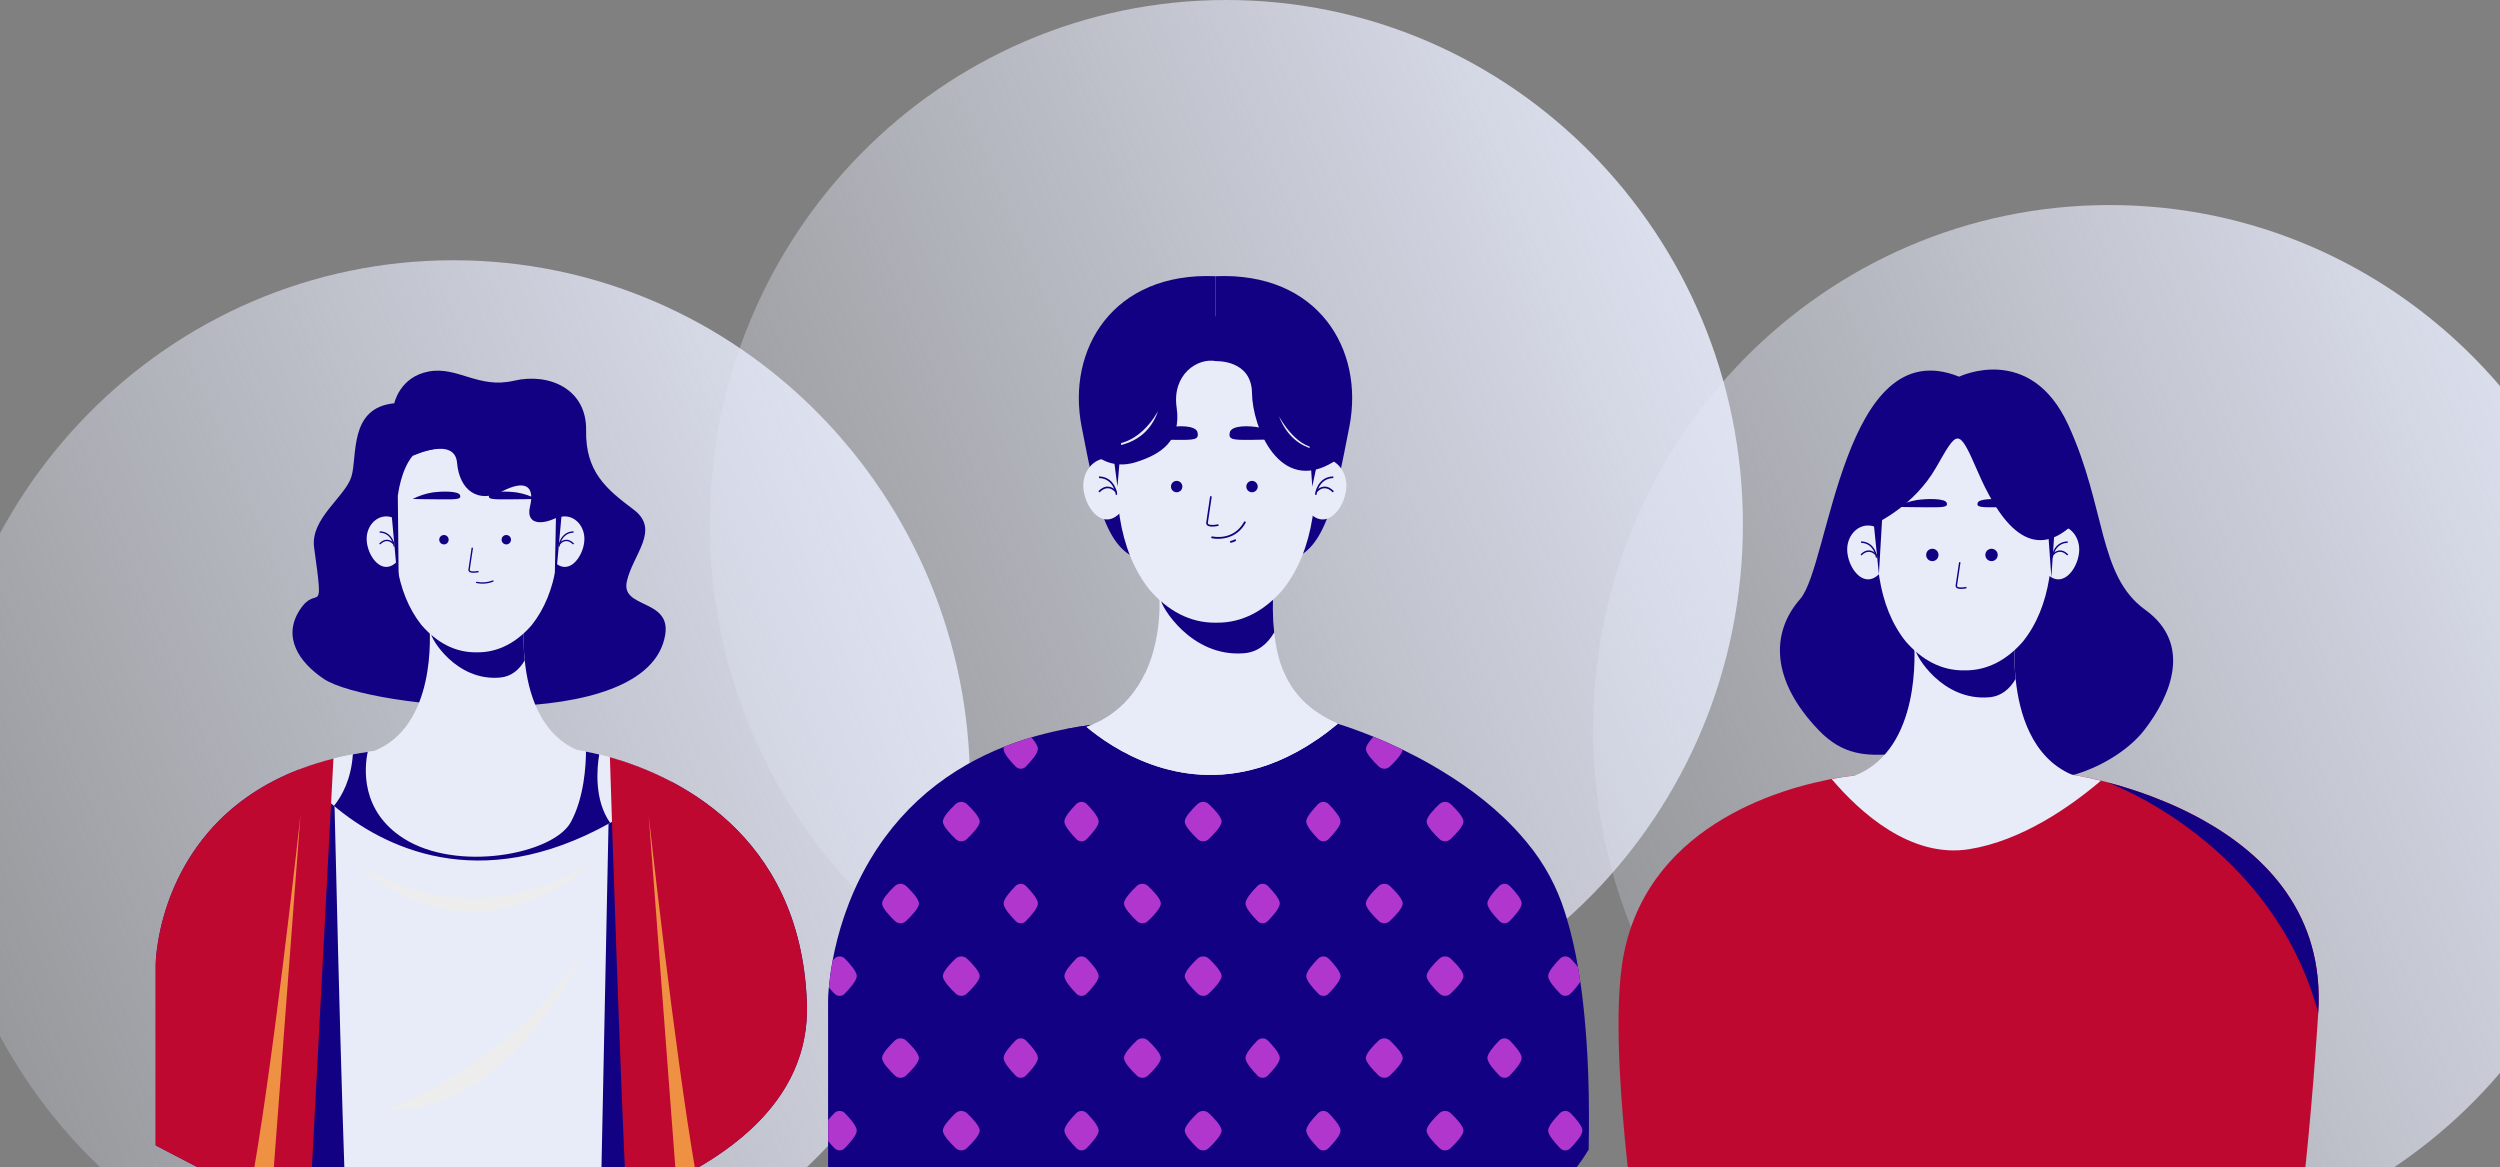 <svg width="317" height="148" viewBox="0 0 317 148" fill="none" xmlns="http://www.w3.org/2000/svg">
<rect x="0" y="0" width="317" height="148" fill="#808080" stroke="none"/>
<path d="M267.5 159C303.675 159 333 129.227 333 92.5C333 55.773 303.675 26 267.5 26C231.325 26 202 55.773 202 92.5C202 129.227 231.325 159 267.5 159Z" fill="url(#paint0_linear_405_14251)"/>
<path d="M155.5 133C191.675 133 221 103.227 221 66.5C221 29.773 191.675 0 155.5 0C119.325 0 90 29.773 90 66.5C90 103.227 119.325 133 155.5 133Z" fill="url(#paint1_linear_405_14251)"/>
<path d="M57.5 166C93.675 166 123 136.227 123 99.5C123 62.773 93.675 33 57.5 33C21.325 33 -8 62.773 -8 99.5C-8 136.227 21.325 166 57.5 166Z" fill="url(#paint2_linear_405_14251)"/>
<path d="M49.997 51.136C49.997 51.136 50.686 47.777 54.371 47.103C58.057 46.429 60.658 49.33 65.149 48.279C69.639 47.228 74.416 49.33 74.32 54.581C74.225 59.831 76.899 62.033 80.338 64.613C83.778 67.193 80.244 70.285 79.479 73.739C78.714 77.194 85.088 75.91 84.351 80.472C82.253 93.474 46.688 89.848 41.073 86.094C37.881 83.96 35.78 80.758 38.023 77.319C40.267 73.879 41.136 78.831 39.831 69.443C39.318 65.754 43.773 63.015 44.56 60.432C45.346 57.85 44.202 51.688 49.997 51.136Z" fill="#120283"/>
<path d="M79.434 152.292C78.349 152.703 77.257 153.09 76.157 153.452C61.642 158.261 46.492 159.163 46.492 159.163L44.037 157.886L39.16 155.35L19.73 145.244V122.266C19.73 122.266 19.864 104.566 37.879 97.58C39.315 97.026 40.785 96.563 42.28 96.194C43.969 95.773 45.681 95.454 47.408 95.236L73.207 95.123C73.207 95.123 74.845 95.32 77.333 96.022C80.024 96.778 82.629 97.812 85.106 99.108C92.891 103.193 101.731 111.306 102.313 127.144C102.783 139.884 91.787 147.625 79.434 152.292Z" fill="#E8ECF8"/>
<path d="M44.042 157.886L39.165 155.35L19.734 145.244V122.266C19.734 122.266 19.869 104.566 37.884 97.58C39.32 97.026 40.79 96.563 42.285 96.194C42.285 96.194 43.272 141.35 44.042 157.886Z" fill="#120283"/>
<path d="M79.433 152.292C78.349 152.703 77.257 153.09 76.156 153.452C76.581 133.02 77.335 96.02 77.335 96.02C85.174 98.224 101.516 105.412 102.315 127.142C102.784 139.884 91.786 147.625 79.433 152.292Z" fill="#120283"/>
<path d="M73.212 95.12C70.355 97.498 67.586 98.943 64.978 99.73H64.96C56.362 102.309 49.51 97.689 46.843 95.453C47.036 95.38 47.228 95.305 47.419 95.228C47.92 95.028 48.403 94.786 48.863 94.505C55.659 90.337 54.423 78.888 54.423 78.888H66.489C66.353 80.501 66.37 82.124 66.538 83.734C66.935 87.719 68.407 93.035 73.212 95.12Z" fill="#E8ECF8"/>
<path d="M85.108 99.105C82.676 101.058 80.088 102.81 77.372 104.342C60.618 113.691 48.462 107.299 42.348 102.185C39.422 99.737 37.881 97.58 37.881 97.58C39.317 97.026 40.786 96.563 42.281 96.194C43.075 95.995 43.897 95.815 44.747 95.654C45.36 95.538 45.987 95.435 46.63 95.343C46.889 95.304 47.148 95.27 47.41 95.235L73.209 95.124C73.209 95.124 73.606 95.171 74.308 95.304C74.751 95.388 75.316 95.506 75.985 95.67C76.4 95.77 76.85 95.888 77.336 96.024C80.027 96.778 82.631 97.811 85.108 99.105Z" fill="#E8ECF8"/>
<path d="M77.371 104.342C60.617 113.69 48.461 107.299 42.347 102.184C43.386 100.896 44.531 98.794 44.742 95.652C45.354 95.536 45.982 95.432 46.625 95.341C46.205 97.37 45.701 102.792 51.147 106.289C57.953 110.66 70.134 108.295 72.356 104.283C74.084 101.158 74.293 96.995 74.302 95.302C74.746 95.386 75.311 95.503 75.98 95.667C75.694 97.394 75.313 101.414 77.371 104.342Z" fill="#120283"/>
<path d="M66.532 83.738C65.826 84.946 64.814 85.8 63.381 85.919C57.759 86.387 54.596 80.863 54.663 80.354L54.954 78.892H66.484C66.348 80.505 66.364 82.127 66.532 83.738Z" fill="#120283"/>
<path d="M74.101 68.331C74.101 66.757 72.988 65.479 71.615 65.479C70.243 65.479 69.13 66.757 69.13 68.331C69.13 69.905 70.243 71.886 71.615 71.886C72.988 71.886 74.101 69.906 74.101 68.331Z" fill="#E8ECF8"/>
<path d="M70.963 69.309L70.788 69.291C70.788 69.273 71.001 67.412 72.727 67.367V67.543C71.158 67.584 70.964 69.291 70.963 69.309Z" fill="#120283"/>
<path d="M72.665 69.044C72.371 68.741 72.072 68.597 71.773 68.612C71.319 68.638 71.017 69.033 71.009 69.037L70.869 68.93C70.884 68.911 71.227 68.468 71.76 68.437C72.119 68.417 72.461 68.579 72.793 68.922L72.665 69.044Z" fill="#120283"/>
<path d="M46.492 68.331C46.492 66.757 47.605 65.479 48.978 65.479C50.35 65.479 51.463 66.757 51.463 68.331C51.463 69.905 50.35 71.886 48.978 71.886C47.605 71.886 46.492 69.906 46.492 68.331Z" fill="#E8ECF8"/>
<path d="M49.909 69.309L50.084 69.291C50.084 69.272 49.871 67.412 48.145 67.367V67.543C49.714 67.584 49.908 69.291 49.909 69.309Z" fill="#120283"/>
<path d="M48.205 69.044C48.499 68.741 48.8 68.597 49.099 68.612C49.551 68.638 49.855 69.033 49.862 69.037L50.001 68.93C49.987 68.911 49.644 68.468 49.111 68.437C48.751 68.417 48.411 68.579 48.079 68.922L48.205 69.044Z" fill="#120283"/>
<path d="M67.405 79.282C65.564 81.397 63.232 82.76 60.435 82.714C57.642 82.76 55.308 81.397 53.467 79.282C53.457 79.268 53.446 79.255 53.434 79.243C50.136 75.074 49.464 69.001 50.358 61.771C51 56.571 55.903 54.554 58.627 53.831C59.812 53.516 61.059 53.516 62.244 53.831C64.968 54.555 69.872 56.572 70.515 61.771C71.411 69.024 70.733 75.115 67.405 79.282Z" fill="#E8ECF8"/>
<path d="M64.199 69.033C64.529 69.033 64.796 68.766 64.796 68.436C64.796 68.106 64.529 67.838 64.199 67.838C63.869 67.838 63.602 68.106 63.602 68.436C63.602 68.766 63.869 69.033 64.199 69.033Z" fill="#120283"/>
<path d="M56.294 69.033C56.624 69.033 56.891 68.766 56.891 68.436C56.891 68.106 56.624 67.838 56.294 67.838C55.964 67.838 55.696 68.106 55.696 68.436C55.696 68.766 55.964 69.033 56.294 69.033Z" fill="#120283"/>
<path d="M68.031 63.268C68.031 63.268 66.469 63.309 64.417 63.319C62.366 63.329 61.837 63.309 62.023 62.782C62.208 62.255 64.264 62.266 65.552 62.448C66.415 62.595 67.25 62.872 68.031 63.268V63.268Z" fill="#120283"/>
<path d="M52.324 63.268C52.324 63.268 53.885 63.309 55.936 63.319C57.986 63.329 58.516 63.309 58.331 62.782C58.145 62.255 56.09 62.266 54.802 62.448C53.939 62.595 53.104 62.872 52.324 63.268Z" fill="#120283"/>
<path d="M60.034 72.634C59.82 72.634 59.607 72.6 59.49 72.49C59.45 72.453 59.42 72.405 59.404 72.353C59.387 72.301 59.384 72.245 59.395 72.191C59.482 71.642 59.803 69.461 59.805 69.44L59.979 69.465C59.979 69.487 59.656 71.668 59.569 72.218C59.562 72.243 59.562 72.27 59.57 72.295C59.577 72.321 59.59 72.344 59.61 72.362C59.772 72.514 60.342 72.456 60.663 72.383L60.702 72.554C60.483 72.603 60.259 72.63 60.034 72.634V72.634Z" fill="#120283"/>
<path d="M61.184 74.012C60.925 74.015 60.667 73.987 60.415 73.929C60.405 73.927 60.395 73.922 60.386 73.915C60.378 73.909 60.371 73.901 60.365 73.891C60.36 73.882 60.356 73.872 60.355 73.861C60.353 73.85 60.354 73.84 60.357 73.829C60.359 73.819 60.364 73.809 60.371 73.8C60.377 73.792 60.385 73.784 60.395 73.779C60.404 73.774 60.414 73.77 60.425 73.769C60.436 73.767 60.447 73.768 60.457 73.77C61.131 73.911 61.832 73.852 62.474 73.599C62.483 73.595 62.494 73.593 62.505 73.593C62.516 73.592 62.526 73.594 62.536 73.599C62.546 73.603 62.556 73.609 62.563 73.616C62.571 73.624 62.577 73.633 62.581 73.643C62.585 73.653 62.588 73.663 62.588 73.674C62.588 73.685 62.586 73.695 62.582 73.705C62.578 73.716 62.572 73.725 62.564 73.732C62.557 73.74 62.548 73.746 62.538 73.75C62.108 73.926 61.648 74.015 61.184 74.012V74.012Z" fill="#120283"/>
<path d="M70.622 59.2L70.302 75.263L71.227 65.127C71.227 65.127 74.094 61.308 70.622 59.2Z" fill="#120283"/>
<path d="M50.413 59.914L50.569 75.263L49.645 65.127C49.645 65.127 46.943 62.023 50.413 59.914Z" fill="#120283"/>
<path d="M101.86 132.227C100.291 139.207 94.94 144.405 88.141 148.267C87.36 148.71 86.562 149.137 85.747 149.546C83.691 150.568 81.584 151.485 79.435 152.292C78.646 136.671 77.631 105.358 77.335 96.02C85.177 98.224 101.513 105.415 102.31 127.139C102.38 128.848 102.229 130.558 101.86 132.227V132.227Z" fill="#BF0830"/>
<path d="M42.281 96.191L39.167 155.35L34.355 152.848L31.639 151.435L19.734 145.246V122.264C19.734 122.264 19.891 101.788 42.281 96.191Z" fill="#BF0830"/>
<path d="M50.454 62.823C50.454 62.823 50.818 59.574 52.323 57.806C52.323 57.806 56.777 55.073 68.03 57.806C68.03 57.806 70.195 59.096 70.522 62.823C70.522 62.823 72.02 58.9 69.835 54.059C67.649 49.218 55.459 49.356 52.892 51.872C50.324 54.388 46.768 59.721 50.454 62.823Z" fill="#120283"/>
<path d="M88.141 148.267C87.36 148.71 86.562 149.137 85.747 149.546L82.254 103.382C82.37 104.452 85.466 132.679 88.141 148.267Z" fill="#EF9143"/>
<path d="M31.639 151.435C34.423 136.904 37.972 104.528 38.098 103.383L34.355 152.848L31.639 151.435Z" fill="#EF9143"/>
<path d="M44.703 109.116C44.703 109.116 58.747 119.899 75.371 109.116C75.371 109.116 60.898 123.766 44.703 109.116Z" fill="#EDEDED"/>
<path d="M48.859 140.754C48.859 140.754 65.053 135.309 74.225 120.118C74.22 120.118 65.197 141.327 48.859 140.754Z" fill="#EDEDED"/>
<path d="M52.323 57.806C52.323 57.806 57.672 55.271 57.96 58.711C58.247 62.15 60.643 63.878 63.6 62.336C66.556 60.793 67.847 61.579 67.203 64.226C66.559 66.873 69.428 66.901 72.793 64.226C76.158 61.552 69.694 56.202 69.129 55.915C68.564 55.629 67 52.189 62.588 52.834C58.175 53.479 52.323 57.806 52.323 57.806Z" fill="#120283"/>
<path d="M154.125 35.023V65.256C151.83 68.072 148.279 71.613 145.246 71.106C140.305 70.277 139.034 63.805 137.141 54.052C135.249 44.299 141.107 34.467 154.125 35.023Z" fill="#120283"/>
<path d="M154.125 35.023V65.256C156.421 68.072 159.973 71.613 163.004 71.106C167.945 70.277 169.216 63.805 171.109 54.052C173.002 44.299 167.151 34.467 154.125 35.023Z" fill="#120283"/>
<path d="M201.445 145.517C201.445 145.6 201.445 145.682 201.445 145.763C201.315 145.978 201.184 146.187 201.045 146.399C200.971 146.512 200.897 146.624 200.824 146.739C198.545 150.138 195.421 153.08 191.772 155.619C191.468 155.831 191.158 156.043 190.845 156.247C190.562 156.437 190.275 156.622 189.984 156.806C189.461 157.14 188.93 157.464 188.391 157.778C178.002 163.873 164.621 167.302 154.169 169.19C144.523 170.93 137.369 171.352 137.369 171.352L123.565 164.175L119.849 162.241L114.578 159.509L109.86 157.057L109.415 156.827L107.743 155.957L105 154.53V126.758C105 126.758 105 126.559 105.021 126.195C105.034 125.977 105.052 125.7 105.081 125.369C105.081 125.32 105.089 125.271 105.095 125.221C105.173 124.361 105.317 123.177 105.581 121.766C105.923 119.943 106.389 118.145 106.976 116.385C107.063 116.124 107.158 115.857 107.253 115.589C108.342 112.504 109.838 109.578 111.699 106.887C111.88 106.63 112.062 106.374 112.253 106.117C114.708 102.786 117.768 99.946 121.273 97.745C121.665 97.496 122.072 97.252 122.487 97.015C124.033 96.128 125.641 95.355 127.299 94.7C128.401 94.263 129.559 93.864 130.773 93.501C131.958 93.151 133.197 92.84 134.488 92.569C134.706 92.524 134.924 92.48 135.146 92.438C136.21 92.231 137.314 92.053 138.457 91.906L169.632 91.774L169.747 91.81C170.087 91.914 171.151 92.254 172.692 92.837L172.771 92.868L172.87 92.906C172.908 92.92 172.956 92.938 173.008 92.961C173.365 93.101 173.749 93.258 174.146 93.406C175.248 93.858 176.502 94.406 177.851 95.058C179.037 95.636 180.304 96.293 181.595 97.033C182.009 97.27 182.425 97.517 182.842 97.774C186.388 99.925 190.059 102.691 193.031 106.137C193.251 106.386 193.466 106.641 193.673 106.898C195.81 109.476 197.421 112.446 198.416 115.643C198.502 115.908 198.586 116.178 198.669 116.45C199.268 118.48 199.742 120.545 200.089 122.633C200.196 123.242 200.292 123.86 200.385 124.483C200.433 124.813 200.48 125.145 200.523 125.479C200.559 125.752 200.594 126.025 200.628 126.3C200.727 127.079 200.814 127.866 200.889 128.661C201.113 130.919 201.261 133.208 201.355 135.457C201.366 135.736 201.377 136.012 201.389 136.289C201.501 139.527 201.501 142.673 201.445 145.517Z" fill="#120283"/>
<path d="M108.638 143.36C108.638 143.939 107.749 144.941 107.113 145.59C107.03 145.678 106.93 145.749 106.818 145.797C106.707 145.845 106.587 145.87 106.466 145.87C106.344 145.87 106.224 145.845 106.113 145.797C106.001 145.749 105.901 145.678 105.818 145.59C105.565 145.332 105.273 145.021 105.012 144.701V142.012C105.261 141.707 105.539 141.406 105.787 141.156C105.874 141.064 105.98 140.991 106.096 140.941C106.213 140.892 106.338 140.866 106.465 140.866C106.592 140.866 106.717 140.892 106.834 140.941C106.95 140.991 107.055 141.064 107.143 141.156C107.78 141.808 108.638 142.787 108.638 143.36Z" fill="#B036CE"/>
<path d="M122.619 141.157C122.422 140.971 122.161 140.867 121.889 140.867C121.618 140.867 121.357 140.971 121.16 141.157C120.476 141.808 119.552 142.788 119.552 143.358C119.552 143.929 120.505 144.941 121.193 145.592C121.381 145.769 121.63 145.868 121.889 145.868C122.148 145.868 122.398 145.769 122.586 145.592C123.274 144.941 124.225 143.939 124.225 143.358C124.225 142.777 123.303 141.808 122.619 141.157Z" fill="#B036CE"/>
<path d="M137.814 141.157C137.726 141.066 137.621 140.993 137.504 140.943C137.388 140.893 137.263 140.867 137.136 140.867C137.009 140.867 136.884 140.893 136.767 140.943C136.651 140.993 136.545 141.066 136.458 141.157C135.82 141.808 134.962 142.787 134.962 143.358C134.962 143.929 135.852 144.941 136.489 145.591C136.572 145.68 136.672 145.75 136.784 145.798C136.895 145.846 137.015 145.871 137.137 145.871C137.258 145.871 137.378 145.846 137.489 145.798C137.601 145.75 137.701 145.68 137.784 145.591C138.424 144.941 139.311 143.939 139.311 143.358C139.311 142.777 138.453 141.808 137.814 141.157Z" fill="#B036CE"/>
<path d="M153.289 141.157C153.092 140.971 152.832 140.867 152.56 140.867C152.289 140.867 152.028 140.971 151.831 141.157C151.146 141.808 150.225 142.788 150.225 143.358C150.225 143.929 151.176 144.941 151.864 145.592C152.052 145.769 152.301 145.868 152.56 145.868C152.819 145.868 153.068 145.769 153.257 145.592C153.945 144.941 154.896 143.939 154.896 143.358C154.896 142.777 153.974 141.808 153.289 141.157Z" fill="#B036CE"/>
<path d="M168.486 141.157C168.399 141.065 168.293 140.992 168.176 140.943C168.06 140.893 167.934 140.867 167.807 140.867C167.681 140.867 167.555 140.893 167.438 140.943C167.322 140.992 167.216 141.065 167.129 141.157C166.491 141.808 165.633 142.787 165.633 143.358C165.633 143.928 166.523 144.941 167.16 145.591C167.243 145.68 167.343 145.75 167.455 145.798C167.566 145.846 167.686 145.871 167.807 145.871C167.929 145.871 168.049 145.846 168.16 145.798C168.272 145.75 168.372 145.68 168.455 145.591C169.095 144.941 169.982 143.939 169.982 143.358C169.982 142.777 169.118 141.808 168.486 141.157Z" fill="#B036CE"/>
<path d="M183.959 141.157C183.763 140.971 183.502 140.867 183.231 140.867C182.96 140.867 182.699 140.971 182.503 141.157C181.816 141.808 180.895 142.788 180.895 143.358C180.895 143.929 181.846 144.941 182.535 145.591C182.723 145.769 182.972 145.868 183.231 145.868C183.49 145.868 183.739 145.769 183.927 145.591C184.616 144.941 185.567 143.939 185.567 143.358C185.567 142.777 184.646 141.808 183.959 141.157Z" fill="#B036CE"/>
<path d="M199.157 141.157C199.069 141.066 198.964 140.993 198.848 140.943C198.731 140.893 198.606 140.867 198.479 140.867C198.352 140.867 198.227 140.893 198.11 140.943C197.994 140.993 197.889 141.066 197.801 141.157C197.162 141.808 196.304 142.787 196.304 143.358C196.304 143.929 197.193 144.941 197.831 145.591C197.914 145.68 198.014 145.75 198.125 145.798C198.237 145.846 198.357 145.871 198.478 145.871C198.6 145.871 198.72 145.846 198.831 145.798C198.942 145.75 199.043 145.68 199.126 145.591C199.767 144.941 200.652 143.939 200.652 143.358C200.652 142.777 199.796 141.808 199.157 141.157Z" fill="#B036CE"/>
<path d="M114.913 131.952C114.716 131.766 114.455 131.662 114.184 131.662C113.913 131.662 113.652 131.766 113.455 131.952C112.77 132.603 111.848 133.583 111.848 134.153C111.848 134.724 112.8 135.736 113.487 136.387C113.676 136.564 113.925 136.662 114.184 136.662C114.443 136.662 114.692 136.564 114.88 136.387C115.568 135.736 116.521 134.734 116.521 134.153C116.521 133.572 115.598 132.603 114.913 131.952Z" fill="#B036CE"/>
<path d="M130.11 131.952C130.023 131.861 129.917 131.788 129.801 131.738C129.684 131.688 129.558 131.662 129.431 131.662C129.305 131.662 129.179 131.688 129.062 131.738C128.946 131.788 128.84 131.861 128.753 131.952C128.115 132.603 127.257 133.582 127.257 134.153C127.257 134.724 128.147 135.736 128.784 136.387C128.868 136.474 128.968 136.543 129.079 136.591C129.191 136.638 129.311 136.662 129.431 136.662C129.552 136.662 129.672 136.638 129.783 136.591C129.895 136.543 129.995 136.474 130.079 136.387C130.719 135.736 131.606 134.734 131.606 134.153C131.606 133.572 130.748 132.603 130.11 131.952Z" fill="#B036CE"/>
<path d="M145.584 131.952C145.388 131.766 145.127 131.662 144.856 131.662C144.585 131.662 144.324 131.766 144.128 131.952C143.441 132.603 142.52 133.582 142.52 134.153C142.52 134.724 143.471 135.736 144.16 136.387C144.349 136.563 144.597 136.662 144.856 136.662C145.114 136.662 145.363 136.563 145.552 136.387C146.241 135.736 147.192 134.734 147.192 134.153C147.192 133.572 146.271 132.603 145.584 131.952Z" fill="#B036CE"/>
<path d="M160.781 131.952C160.693 131.861 160.588 131.788 160.471 131.738C160.355 131.688 160.229 131.663 160.103 131.663C159.976 131.663 159.85 131.688 159.734 131.738C159.617 131.788 159.512 131.861 159.425 131.952C158.786 132.603 157.928 133.583 157.928 134.153C157.928 134.724 158.817 135.736 159.454 136.387C159.538 136.474 159.639 136.543 159.75 136.591C159.861 136.638 159.981 136.663 160.102 136.663C160.223 136.663 160.343 136.638 160.454 136.591C160.565 136.543 160.666 136.474 160.75 136.387C161.391 135.736 162.276 134.734 162.276 134.153C162.276 133.572 161.418 132.603 160.781 131.952Z" fill="#B036CE"/>
<path d="M176.254 131.952C176.058 131.766 175.797 131.662 175.526 131.662C175.255 131.662 174.994 131.766 174.797 131.952C174.111 132.603 173.189 133.582 173.189 134.153C173.189 134.724 174.141 135.736 174.83 136.387C175.019 136.563 175.267 136.662 175.526 136.662C175.784 136.662 176.033 136.563 176.222 136.387C176.911 135.736 177.862 134.734 177.862 134.153C177.862 133.572 176.94 132.603 176.254 131.952Z" fill="#B036CE"/>
<path d="M191.452 131.952C191.364 131.861 191.259 131.788 191.142 131.738C191.026 131.688 190.9 131.663 190.774 131.663C190.647 131.663 190.521 131.688 190.405 131.738C190.288 131.788 190.183 131.861 190.095 131.952C189.458 132.603 188.6 133.583 188.6 134.153C188.6 134.724 189.489 135.736 190.127 136.387C190.21 136.474 190.311 136.543 190.422 136.591C190.534 136.638 190.653 136.663 190.774 136.663C190.895 136.663 191.015 136.638 191.126 136.591C191.238 136.543 191.338 136.474 191.422 136.387C192.062 135.736 192.948 134.734 192.948 134.153C192.948 133.572 192.089 132.603 191.452 131.952Z" fill="#B036CE"/>
<path d="M108.638 123.764C108.638 124.344 107.749 125.347 107.113 125.998C107.03 126.086 106.93 126.156 106.818 126.204C106.707 126.253 106.587 126.278 106.465 126.278C106.344 126.278 106.224 126.253 106.113 126.204C106.001 126.156 105.901 126.086 105.818 125.998C105.593 125.769 105.341 125.5 105.106 125.221C105.185 124.361 105.329 123.177 105.593 121.766L105.787 121.565C105.874 121.473 105.98 121.4 106.096 121.351C106.213 121.301 106.338 121.275 106.465 121.275C106.591 121.275 106.717 121.301 106.833 121.351C106.95 121.4 107.055 121.473 107.143 121.565C107.78 122.214 108.638 123.195 108.638 123.764Z" fill="#B036CE"/>
<path d="M122.619 121.563C122.422 121.377 122.161 121.273 121.889 121.273C121.618 121.273 121.357 121.377 121.16 121.563C120.476 122.214 119.552 123.193 119.552 123.766C119.552 124.338 120.505 125.348 121.193 125.997C121.381 126.175 121.63 126.274 121.889 126.274C122.148 126.274 122.398 126.175 122.586 125.997C123.274 125.348 124.225 124.345 124.225 123.766C124.225 123.186 123.303 122.214 122.619 121.563Z" fill="#B036CE"/>
<path d="M137.814 121.563C137.726 121.472 137.621 121.399 137.504 121.349C137.388 121.299 137.263 121.273 137.136 121.273C137.009 121.273 136.884 121.299 136.767 121.349C136.651 121.399 136.545 121.472 136.458 121.563C135.82 122.214 134.962 123.193 134.962 123.766C134.962 124.338 135.852 125.348 136.489 125.997C136.572 126.086 136.672 126.156 136.784 126.204C136.895 126.252 137.015 126.277 137.137 126.277C137.258 126.277 137.378 126.252 137.489 126.204C137.601 126.156 137.701 126.086 137.784 125.997C138.424 125.348 139.311 124.345 139.311 123.766C139.311 123.186 138.453 122.214 137.814 121.563Z" fill="#B036CE"/>
<path d="M153.289 121.563C153.092 121.377 152.832 121.273 152.56 121.273C152.289 121.273 152.028 121.377 151.831 121.563C151.146 122.214 150.225 123.193 150.225 123.766C150.225 124.338 151.176 125.348 151.864 125.997C152.052 126.175 152.301 126.274 152.56 126.274C152.819 126.274 153.068 126.175 153.257 125.997C153.945 125.348 154.896 124.345 154.896 123.766C154.896 123.186 153.974 122.214 153.289 121.563Z" fill="#B036CE"/>
<path d="M168.486 121.563C168.399 121.472 168.293 121.399 168.176 121.349C168.06 121.299 167.934 121.273 167.807 121.273C167.681 121.273 167.555 121.299 167.438 121.349C167.322 121.399 167.216 121.472 167.129 121.563C166.491 122.214 165.633 123.194 165.633 123.766C165.633 124.338 166.523 125.348 167.16 125.998C167.243 126.086 167.343 126.156 167.455 126.204C167.566 126.253 167.686 126.277 167.807 126.277C167.929 126.277 168.049 126.253 168.16 126.204C168.272 126.156 168.372 126.086 168.455 125.998C169.095 125.348 169.982 124.345 169.982 123.766C169.982 123.186 169.118 122.214 168.486 121.563Z" fill="#B036CE"/>
<path d="M183.959 121.563C183.763 121.377 183.502 121.273 183.231 121.273C182.96 121.273 182.699 121.377 182.503 121.563C181.816 122.214 180.895 123.194 180.895 123.766C180.895 124.338 181.846 125.348 182.535 125.998C182.723 126.175 182.972 126.274 183.231 126.274C183.49 126.274 183.739 126.175 183.927 125.998C184.616 125.348 185.567 124.345 185.567 123.766C185.567 123.186 184.646 122.214 183.959 121.563Z" fill="#B036CE"/>
<path d="M200.389 124.477C200.024 125.027 199.602 125.537 199.13 125.997C199.047 126.085 198.946 126.155 198.835 126.202C198.723 126.25 198.603 126.274 198.482 126.274C198.361 126.274 198.241 126.25 198.13 126.202C198.018 126.155 197.917 126.085 197.834 125.997C197.193 125.347 196.307 124.343 196.307 123.764C196.307 123.185 197.165 122.214 197.804 121.563C197.892 121.472 197.997 121.399 198.113 121.349C198.23 121.299 198.355 121.273 198.482 121.273C198.609 121.273 198.734 121.299 198.851 121.349C198.967 121.399 199.072 121.472 199.16 121.563C199.493 121.898 199.806 122.254 200.095 122.627C200.199 123.241 200.295 123.854 200.389 124.477Z" fill="#B036CE"/>
<path d="M114.913 112.358C114.716 112.172 114.455 112.068 114.184 112.068C113.913 112.068 113.652 112.172 113.455 112.358C112.77 113.009 111.848 113.988 111.848 114.56C111.848 115.132 112.8 116.142 113.487 116.792C113.676 116.97 113.925 117.069 114.184 117.069C114.443 117.069 114.692 116.97 114.88 116.792C115.568 116.142 116.521 115.14 116.521 114.56C116.521 113.981 115.598 113.015 114.913 112.358Z" fill="#B036CE"/>
<path d="M130.11 112.358C130.023 112.267 129.917 112.194 129.801 112.144C129.684 112.094 129.558 112.068 129.431 112.068C129.305 112.068 129.179 112.094 129.062 112.144C128.946 112.194 128.84 112.267 128.753 112.358C128.115 113.009 127.257 113.989 127.257 114.561C127.257 115.133 128.147 116.142 128.784 116.793C128.867 116.881 128.967 116.951 129.079 117C129.19 117.048 129.31 117.072 129.431 117.072C129.553 117.072 129.673 117.048 129.784 117C129.896 116.951 129.996 116.881 130.079 116.793C130.719 116.142 131.606 115.14 131.606 114.561C131.606 113.981 130.748 113.015 130.11 112.358Z" fill="#B036CE"/>
<path d="M145.584 112.358C145.388 112.172 145.127 112.068 144.856 112.068C144.585 112.068 144.324 112.172 144.128 112.358C143.441 113.009 142.52 113.989 142.52 114.561C142.52 115.133 143.471 116.142 144.16 116.793C144.348 116.97 144.597 117.069 144.856 117.069C145.115 117.069 145.364 116.97 145.552 116.793C146.241 116.142 147.192 115.14 147.192 114.561C147.192 113.981 146.271 113.015 145.584 112.358Z" fill="#B036CE"/>
<path d="M160.781 112.358C160.693 112.267 160.588 112.194 160.471 112.144C160.355 112.094 160.229 112.068 160.103 112.068C159.976 112.068 159.85 112.094 159.734 112.144C159.617 112.194 159.512 112.267 159.425 112.358C158.786 113.009 157.928 113.989 157.928 114.561C157.928 115.133 158.817 116.142 159.454 116.793C159.537 116.881 159.638 116.951 159.749 116.999C159.86 117.048 159.981 117.072 160.102 117.072C160.223 117.072 160.343 117.048 160.455 116.999C160.566 116.951 160.666 116.881 160.75 116.793C161.391 116.142 162.276 115.14 162.276 114.561C162.276 113.981 161.418 113.015 160.781 112.358Z" fill="#B036CE"/>
<path d="M176.254 112.358C176.058 112.172 175.797 112.068 175.526 112.068C175.255 112.068 174.994 112.172 174.797 112.358C174.111 113.009 173.189 113.989 173.189 114.561C173.189 115.133 174.141 116.142 174.83 116.793C175.018 116.97 175.267 117.069 175.526 117.069C175.785 117.069 176.034 116.97 176.222 116.793C176.911 116.142 177.862 115.14 177.862 114.561C177.862 113.981 176.94 113.015 176.254 112.358Z" fill="#B036CE"/>
<path d="M191.452 112.358C191.364 112.267 191.259 112.194 191.142 112.144C191.026 112.094 190.9 112.068 190.774 112.068C190.647 112.068 190.521 112.094 190.405 112.144C190.288 112.194 190.183 112.267 190.095 112.358C189.458 113.009 188.6 113.989 188.6 114.561C188.6 115.133 189.489 116.142 190.127 116.793C190.21 116.881 190.31 116.951 190.421 116.999C190.533 117.048 190.653 117.072 190.774 117.072C190.896 117.072 191.016 117.048 191.127 116.999C191.238 116.951 191.339 116.881 191.422 116.793C192.062 116.142 192.948 115.14 192.948 114.561C192.948 113.981 192.089 113.015 191.452 112.358Z" fill="#B036CE"/>
<path d="M122.619 101.971C122.422 101.784 122.161 101.679 121.889 101.679C121.618 101.679 121.357 101.784 121.16 101.971C120.476 102.62 119.552 103.601 119.552 104.171C119.552 104.742 120.505 105.754 121.193 106.403C121.381 106.581 121.63 106.68 121.889 106.68C122.148 106.68 122.398 106.581 122.586 106.403C123.274 105.754 124.225 104.751 124.225 104.171C124.225 103.592 123.303 102.62 122.619 101.971Z" fill="#B036CE"/>
<path d="M137.814 101.971C137.726 101.879 137.621 101.805 137.505 101.755C137.388 101.705 137.263 101.68 137.136 101.68C137.009 101.68 136.883 101.705 136.767 101.755C136.65 101.805 136.545 101.879 136.458 101.971C135.82 102.62 134.962 103.601 134.962 104.172C134.962 104.742 135.852 105.754 136.489 106.404C136.572 106.492 136.672 106.562 136.784 106.61C136.895 106.659 137.015 106.683 137.137 106.683C137.258 106.683 137.378 106.659 137.489 106.61C137.601 106.562 137.701 106.492 137.784 106.404C138.424 105.754 139.311 104.751 139.311 104.172C139.311 103.592 138.453 102.62 137.814 101.971Z" fill="#B036CE"/>
<path d="M153.289 101.971C153.093 101.784 152.832 101.679 152.56 101.679C152.289 101.679 152.028 101.784 151.831 101.971C151.146 102.62 150.225 103.601 150.225 104.171C150.225 104.742 151.176 105.754 151.864 106.403C152.052 106.581 152.301 106.68 152.56 106.68C152.819 106.68 153.068 106.581 153.257 106.403C153.945 105.754 154.896 104.751 154.896 104.171C154.896 103.592 153.974 102.62 153.289 101.971Z" fill="#B036CE"/>
<path d="M168.486 101.971C168.399 101.879 168.293 101.805 168.177 101.755C168.06 101.705 167.934 101.68 167.807 101.68C167.68 101.68 167.555 101.705 167.438 101.755C167.321 101.805 167.216 101.879 167.129 101.971C166.491 102.62 165.633 103.601 165.633 104.172C165.633 104.742 166.523 105.754 167.16 106.404C167.243 106.492 167.343 106.562 167.455 106.61C167.566 106.659 167.686 106.683 167.807 106.683C167.929 106.683 168.049 106.659 168.16 106.61C168.272 106.562 168.372 106.492 168.455 106.404C169.095 105.754 169.982 104.751 169.982 104.172C169.982 103.592 169.118 102.62 168.486 101.971Z" fill="#B036CE"/>
<path d="M183.959 101.971C183.763 101.784 183.502 101.68 183.231 101.68C182.96 101.68 182.699 101.784 182.503 101.971C181.816 102.62 180.895 103.601 180.895 104.172C180.895 104.742 181.846 105.754 182.535 106.404C182.723 106.581 182.972 106.68 183.231 106.68C183.49 106.68 183.739 106.581 183.927 106.404C184.616 105.754 185.567 104.751 185.567 104.172C185.567 103.592 184.646 102.62 183.959 101.971Z" fill="#B036CE"/>
<path d="M131.606 94.967C131.606 95.547 130.716 96.549 130.081 97.198C129.997 97.286 129.896 97.356 129.785 97.403C129.673 97.451 129.553 97.475 129.432 97.475C129.311 97.475 129.191 97.451 129.08 97.403C128.968 97.356 128.868 97.286 128.784 97.198C128.142 96.549 127.257 95.547 127.257 94.967C127.259 94.875 127.276 94.784 127.308 94.698C128.41 94.262 129.568 93.862 130.782 93.499C131.225 94.024 131.606 94.587 131.606 94.967Z" fill="#B036CE"/>
<path d="M177.861 95.064C177.766 95.657 176.88 96.585 176.231 97.198C176.043 97.376 175.794 97.475 175.535 97.475C175.276 97.475 175.027 97.376 174.839 97.198C174.15 96.549 173.2 95.547 173.2 94.967C173.2 94.566 173.657 93.962 174.164 93.412C175.257 93.864 176.511 94.412 177.861 95.064Z" fill="#B036CE"/>
<path d="M169.641 91.773C169.429 92.008 154.333 108.7 135.155 92.437C136.219 92.229 137.323 92.052 138.466 91.905L169.641 91.773Z" fill="#120283"/>
<path d="M169.642 91.771C166.189 94.645 162.843 96.391 159.692 97.342H159.67C149.275 100.455 140.996 94.873 137.77 92.174C138.004 92.084 138.238 91.995 138.466 91.9C139.072 91.659 139.656 91.367 140.212 91.026C142.607 89.559 144.176 87.528 145.198 85.394C147.681 80.191 146.932 74.338 146.932 74.338H161.516C161.351 76.288 161.371 78.248 161.576 80.194C161.753 81.945 162.103 83.623 162.761 85.168C163.889 87.868 165.952 90.168 169.642 91.771Z" fill="#E8ECF8"/>
<path d="M161.571 80.19C160.717 81.652 159.496 82.683 157.761 82.829C150.966 83.393 147.143 76.717 147.223 76.1L147.576 74.334H161.507C161.344 76.284 161.365 78.245 161.571 80.19V80.19Z" fill="#120283"/>
<path d="M170.722 61.57C170.722 59.667 169.376 58.123 167.718 58.123C166.06 58.123 164.714 59.667 164.714 61.57C164.714 63.473 166.058 65.868 167.718 65.868C169.378 65.868 170.722 63.475 170.722 61.57Z" fill="#E8ECF8"/>
<path d="M166.93 62.752L166.72 62.731C166.72 62.707 166.976 60.461 169.063 60.406V60.618C167.167 60.668 166.933 62.731 166.93 62.752Z" fill="#120283"/>
<path d="M168.99 62.433C168.634 62.066 168.271 61.892 167.91 61.911C167.363 61.943 166.991 62.418 166.988 62.423L166.819 62.294C166.837 62.272 167.25 61.737 167.895 61.701C168.329 61.676 168.741 61.873 169.143 62.286L168.99 62.433Z" fill="#120283"/>
<path d="M137.36 61.57C137.36 59.667 138.704 58.123 140.364 58.123C142.024 58.123 143.366 59.667 143.366 61.57C143.366 63.473 142.022 65.868 140.364 65.868C138.705 65.868 137.36 63.475 137.36 61.57Z" fill="#E8ECF8"/>
<path d="M141.484 62.752L141.695 62.731C141.695 62.707 141.438 60.461 139.353 60.406V60.618C141.248 60.668 141.482 62.731 141.484 62.752Z" fill="#120283"/>
<path d="M139.425 62.433C139.78 62.066 140.143 61.892 140.505 61.911C141.052 61.943 141.422 62.418 141.427 62.423L141.596 62.294C141.578 62.272 141.165 61.737 140.518 61.701C140.084 61.676 139.672 61.873 139.272 62.286L139.425 62.433Z" fill="#120283"/>
<path d="M162.63 74.806C160.407 77.363 157.591 79.01 154.206 78.956C150.83 79.011 148.01 77.364 145.784 74.806C145.772 74.789 145.759 74.773 145.744 74.759C141.757 69.72 140.946 62.381 142.025 53.643C142.802 47.356 148.73 44.92 152.02 44.044C153.452 43.663 154.96 43.663 156.392 44.044C159.684 44.92 165.61 47.356 166.388 53.643C167.472 62.408 166.652 69.767 162.63 74.806Z" fill="#E8ECF8"/>
<path d="M158.755 62.42C159.154 62.42 159.478 62.096 159.478 61.696C159.478 61.297 159.154 60.973 158.755 60.973C158.355 60.973 158.031 61.297 158.031 61.696C158.031 62.096 158.355 62.42 158.755 62.42Z" fill="#120283"/>
<path d="M149.202 62.42C149.601 62.42 149.925 62.096 149.925 61.696C149.925 61.297 149.601 60.973 149.202 60.973C148.802 60.973 148.478 61.297 148.478 61.696C148.478 62.096 148.802 62.42 149.202 62.42Z" fill="#120283"/>
<path d="M162.615 55.687C162.615 55.687 160.879 55.758 158.603 55.776C156.327 55.794 155.737 55.758 155.935 54.835C156.134 53.911 158.425 53.928 159.849 54.242C161.274 54.556 162.615 55.687 162.615 55.687Z" fill="#120283"/>
<path d="M145.171 55.687C145.171 55.687 146.905 55.758 149.183 55.776C151.461 55.794 152.05 55.758 151.851 54.835C151.652 53.911 149.363 53.928 147.937 54.242C146.511 54.556 145.171 55.687 145.171 55.687Z" fill="#120283"/>
<path d="M153.721 66.775C153.462 66.775 153.206 66.734 153.063 66.602C153.015 66.556 152.979 66.499 152.959 66.436C152.94 66.373 152.936 66.305 152.949 66.24C153.055 65.576 153.441 62.941 153.446 62.915L153.655 62.946C153.655 62.972 153.265 65.614 153.16 66.273C153.151 66.303 153.151 66.336 153.16 66.366C153.168 66.397 153.184 66.424 153.207 66.446C153.406 66.63 154.096 66.561 154.482 66.472L154.529 66.679C154.264 66.738 153.993 66.77 153.721 66.775V66.775Z" fill="#120283"/>
<path d="M154.446 68.324C154.188 68.327 153.93 68.304 153.677 68.254C153.661 68.251 153.646 68.244 153.633 68.235C153.62 68.225 153.609 68.213 153.6 68.2C153.592 68.186 153.587 68.17 153.585 68.154C153.582 68.138 153.584 68.122 153.588 68.106C153.592 68.091 153.598 68.076 153.608 68.063C153.617 68.05 153.629 68.039 153.643 68.03C153.657 68.022 153.672 68.017 153.688 68.014C153.704 68.012 153.721 68.013 153.736 68.017C153.844 68.043 156.404 68.598 157.738 66.177C157.745 66.163 157.755 66.151 157.768 66.141C157.78 66.131 157.794 66.124 157.809 66.119C157.824 66.115 157.84 66.114 157.855 66.115C157.871 66.117 157.886 66.122 157.899 66.129C157.913 66.137 157.925 66.147 157.935 66.159C157.945 66.171 157.952 66.185 157.957 66.2C157.961 66.215 157.962 66.231 157.961 66.246C157.959 66.262 157.954 66.277 157.947 66.291C156.982 68.037 155.392 68.324 154.446 68.324Z" fill="#120283"/>
<path d="M156.076 68.825C156.045 68.826 156.016 68.816 155.993 68.796C155.971 68.776 155.956 68.748 155.954 68.718C155.951 68.688 155.96 68.658 155.978 68.634C155.997 68.61 156.024 68.594 156.053 68.589C156.231 68.556 156.402 68.492 156.559 68.401C156.572 68.393 156.587 68.388 156.603 68.386C156.618 68.383 156.634 68.384 156.649 68.388C156.664 68.392 156.678 68.399 156.691 68.408C156.703 68.417 156.714 68.429 156.722 68.443C156.738 68.47 156.742 68.502 156.734 68.533C156.727 68.563 156.707 68.589 156.68 68.606C156.5 68.71 156.304 68.783 156.099 68.822L156.076 68.825Z" fill="#120283"/>
<path d="M165.6 49.84L166.394 61.696L167.249 57.695C167.249 57.695 169.794 52.389 165.6 49.84Z" fill="#120283"/>
<path d="M142.813 48.454L141.694 61.693L141.163 57.692C141.163 57.692 138.619 52.389 142.813 48.454Z" fill="#120283"/>
<path d="M169.642 91.771C166.189 94.645 162.843 96.391 159.692 97.342H159.67C149.275 100.455 140.996 94.873 137.77 92.174C138.004 92.084 138.238 91.995 138.466 91.9C139.072 91.659 139.656 91.366 140.212 91.026C142.607 89.558 144.176 87.528 145.198 85.394C148.365 86.52 155.256 88.21 162.755 85.167C163.889 87.867 165.952 90.168 169.642 91.771Z" fill="#E8ECF8"/>
<path d="M169.139 58.535C162.227 62.849 158.793 54.089 158.752 49.842C158.71 45.594 154.206 45.795 154.206 45.795C151.851 45.321 148.586 47.481 149.2 51.693C149.813 55.904 147.237 57.591 144.036 58.602C140.835 59.613 138.896 57.676 138.896 57.676L139.089 56.671C141.016 56.819 145.293 56.591 146.843 52.118C146.738 52.239 144.204 57.422 139.184 56.18L141.693 43.183L154.258 40.07H157.948C157.948 40.07 164.766 42.766 166.716 47.232C168.666 51.697 167.715 56.706 167.715 56.706C164.634 57.437 162.222 52.875 162.153 52.754C164.259 58.101 169.067 57.063 169.067 57.063L169.139 58.535Z" fill="#120283"/>
<path d="M248.418 47.763C248.418 47.763 257.433 43.392 262.253 53.87C267.074 64.348 266 72.985 272.01 77.319C278.02 81.653 275.288 88.212 271.873 92.601C268.459 96.99 258.964 101.628 250.734 97.192C242.505 92.755 236.769 99.003 230.623 92.601C224.476 86.199 224.548 80.171 228.268 75.946C231.987 71.721 233.705 41.837 248.418 47.763Z" fill="#120283"/>
<path d="M293.952 128.402C293.952 128.415 293.952 128.428 293.952 128.441C293.908 129.143 293.86 129.835 293.815 130.519C293.666 132.715 293.51 134.822 293.348 136.838C291.736 156.952 289.66 168 289.66 168H209.163C209.163 168 206.166 150.676 205.403 136.029C205.13 130.782 205.143 125.88 205.684 122.233C206.975 113.566 211.951 108.008 217.46 104.46L217.497 104.435C218.2 103.983 218.913 103.565 219.628 103.177C219.949 103.004 220.267 102.836 220.584 102.673C221.979 101.969 223.414 101.346 224.881 100.809C225.732 100.496 226.56 100.221 227.355 99.979C227.546 99.922 227.734 99.866 227.92 99.813C229.354 99.403 230.652 99.096 231.745 98.874C232.881 98.638 234.029 98.459 235.184 98.339L262.683 98.222H262.705C264.204 98.464 265.69 98.783 267.156 99.178H267.163C268.137 99.433 269.231 99.749 270.405 100.134L270.548 100.18C271.308 100.43 272.1 100.709 272.915 101.018C274.059 101.451 275.247 101.945 276.449 102.509C277.114 102.819 277.783 103.152 278.455 103.508C278.785 103.681 279.114 103.861 279.443 104.046C287.294 108.465 294.754 115.955 293.952 128.402Z" fill="#BF0830"/>
<path d="M262.696 98.227C259.65 100.762 256.698 102.301 253.92 103.144H253.901C244.735 105.894 237.432 100.968 234.588 98.586C234.794 98.508 234.998 98.429 235.203 98.347C235.737 98.134 236.252 97.876 236.742 97.575C243.981 93.132 242.667 80.929 242.667 80.929H255.53C255.386 82.649 255.403 84.378 255.582 86.095C256.015 90.346 257.579 96.006 262.696 98.227Z" fill="#E8ECF8"/>
<path d="M255.576 86.095C254.824 87.383 253.744 88.293 252.217 88.417C246.224 88.914 242.853 83.027 242.929 82.483L243.24 80.925H255.534C255.386 82.646 255.4 84.377 255.576 86.095V86.095Z" fill="#120283"/>
<path d="M263.646 69.673C263.646 67.993 262.46 66.633 260.998 66.633C259.535 66.633 258.348 67.999 258.348 69.673C258.348 71.348 259.533 73.463 260.998 73.463C262.462 73.463 263.646 71.359 263.646 69.673Z" fill="#E8ECF8"/>
<path d="M260.303 70.714L260.118 70.695C260.118 70.676 260.344 68.694 262.184 68.646V68.834C260.511 68.877 260.305 70.697 260.303 70.714Z" fill="#120283"/>
<path d="M262.119 70.433C261.807 70.109 261.487 69.956 261.163 69.973C260.681 70 260.353 70.421 260.351 70.425L260.202 70.311C260.318 70.166 260.461 70.044 260.624 69.954C260.787 69.864 260.966 69.806 261.151 69.786C261.533 69.765 261.897 69.937 262.251 70.303L262.119 70.433Z" fill="#120283"/>
<path d="M234.225 69.673C234.225 67.993 235.41 66.633 236.873 66.633C238.336 66.633 239.523 67.999 239.523 69.673C239.523 71.348 238.336 73.463 236.873 73.463C235.41 73.463 234.225 71.359 234.225 69.673Z" fill="#E8ECF8"/>
<path d="M237.861 70.714L238.048 70.695C238.048 70.676 237.821 68.694 235.981 68.646V68.834C237.653 68.877 237.859 70.697 237.861 70.714Z" fill="#120283"/>
<path d="M236.046 70.433C236.358 70.109 236.679 69.956 237.002 69.973C237.485 70 237.812 70.421 237.821 70.425L237.97 70.311C237.954 70.291 237.589 69.82 237.014 69.786C236.632 69.765 236.268 69.937 235.915 70.303L236.046 70.433Z" fill="#120283"/>
<path d="M256.509 81.346C254.547 83.601 252.063 85.053 249.081 85.003C246.104 85.053 243.618 83.601 241.653 81.346C241.642 81.331 241.631 81.317 241.618 81.303C238.102 76.86 237.383 70.387 238.34 62.681C239.296 54.95 249.083 53.821 249.083 53.821C249.083 53.821 258.871 54.95 259.826 62.681C260.781 70.412 260.057 76.902 256.509 81.346Z" fill="#E8ECF8"/>
<path d="M252.527 71.153C252.961 71.153 253.312 70.801 253.312 70.367C253.312 69.933 252.961 69.582 252.527 69.582C252.093 69.582 251.741 69.933 251.741 70.367C251.741 70.801 252.093 71.153 252.527 71.153Z" fill="#120283"/>
<path d="M245.02 71.153C245.454 71.153 245.805 70.801 245.805 70.367C245.805 69.933 245.454 69.582 245.02 69.582C244.586 69.582 244.234 69.933 244.234 70.367C244.234 70.801 244.586 71.153 245.02 71.153Z" fill="#120283"/>
<path d="M257.177 64.271C257.177 64.271 255.513 64.315 253.326 64.326C251.139 64.337 250.577 64.315 250.772 63.754C250.967 63.192 253.16 63.207 254.528 63.398C255.45 63.554 256.343 63.848 257.177 64.271V64.271Z" fill="#120283"/>
<path d="M240.435 64.271C240.435 64.271 242.1 64.315 244.287 64.326C246.473 64.337 247.036 64.315 246.841 63.754C246.646 63.192 244.452 63.207 243.085 63.398C242.162 63.554 241.269 63.848 240.435 64.271V64.271Z" fill="#120283"/>
<path d="M248.654 74.678C248.426 74.678 248.199 74.641 248.073 74.524C248.03 74.484 247.999 74.434 247.981 74.378C247.964 74.322 247.961 74.263 247.973 74.206C248.066 73.621 248.406 71.296 248.411 71.273L248.595 71.3C248.595 71.323 248.251 73.648 248.158 74.236C248.151 74.263 248.151 74.291 248.158 74.317C248.166 74.344 248.18 74.368 248.2 74.387C248.375 74.55 248.982 74.488 249.324 74.411L249.367 74.592C249.133 74.645 248.894 74.674 248.654 74.678V74.678Z" fill="#120283"/>
<path d="M249.25 75.338C249.25 75.338 251.237 75.816 252.125 74.86C252.125 74.86 251.737 76.943 249.25 75.338Z" fill="#E8ECF8"/>
<path d="M259.129 59.328L260.112 73.203L260.58 66.258C260.58 66.258 262.828 61.575 259.129 59.328Z" fill="#120283"/>
<path d="M239.034 59.328L238.244 72.82L237.579 66.263C237.579 66.263 235.334 61.575 239.034 59.328Z" fill="#120283"/>
<path d="M238.047 66.266C238.047 66.266 242.734 64.08 245.466 59.328C248.198 54.576 248.286 54.03 250.734 59.698C253.182 65.367 257.114 71.718 262.696 66.633C262.696 66.633 261.515 58.41 259.808 55.606C258.101 52.802 250.781 49.932 249.249 49.932C247.718 49.932 237.709 52.527 237.011 55.259C236.313 57.991 238.047 66.266 238.047 66.266Z" fill="#120283"/>
<path d="M266.395 98.993C262.464 102.334 256.33 106.608 249.705 107.675C242.251 108.876 235.784 102.945 232.257 98.786C234.075 98.441 235.202 98.346 235.202 98.346L262.701 98.228H262.722C262.911 98.268 264.299 98.476 266.395 98.993Z" fill="#E8ECF8"/>
<path d="M293.952 128.402C293.952 128.415 293.952 128.428 293.952 128.441C288.121 106.902 267.609 99.347 267.18 99.194C268.154 99.45 269.248 99.765 270.421 100.15L270.564 100.197C271.324 100.447 272.116 100.725 272.932 101.034C274.075 101.467 275.263 101.961 276.465 102.526C277.13 102.835 277.799 103.168 278.472 103.524C278.801 103.697 279.13 103.878 279.459 104.062C287.294 108.465 294.754 115.955 293.952 128.402Z" fill="#120283"/>
<defs>
<linearGradient id="paint0_linear_405_14251" x1="327.585" y1="28.914" x2="150.305" y2="102.649" gradientUnits="userSpaceOnUse">
<stop stop-color="#E3E7F6"/>
<stop offset="1" stop-color="#E3E7F6" stop-opacity="0"/>
</linearGradient>
<linearGradient id="paint1_linear_405_14251" x1="215.585" y1="2.914" x2="38.304" y2="76.649" gradientUnits="userSpaceOnUse">
<stop stop-color="#E3E7F6"/>
<stop offset="1" stop-color="#E3E7F6" stop-opacity="0"/>
</linearGradient>
<linearGradient id="paint2_linear_405_14251" x1="117.585" y1="35.914" x2="-59.696" y2="109.649" gradientUnits="userSpaceOnUse">
<stop stop-color="#E3E7F6"/>
<stop offset="1" stop-color="#E3E7F6" stop-opacity="0"/>
</linearGradient>
</defs>
</svg>
